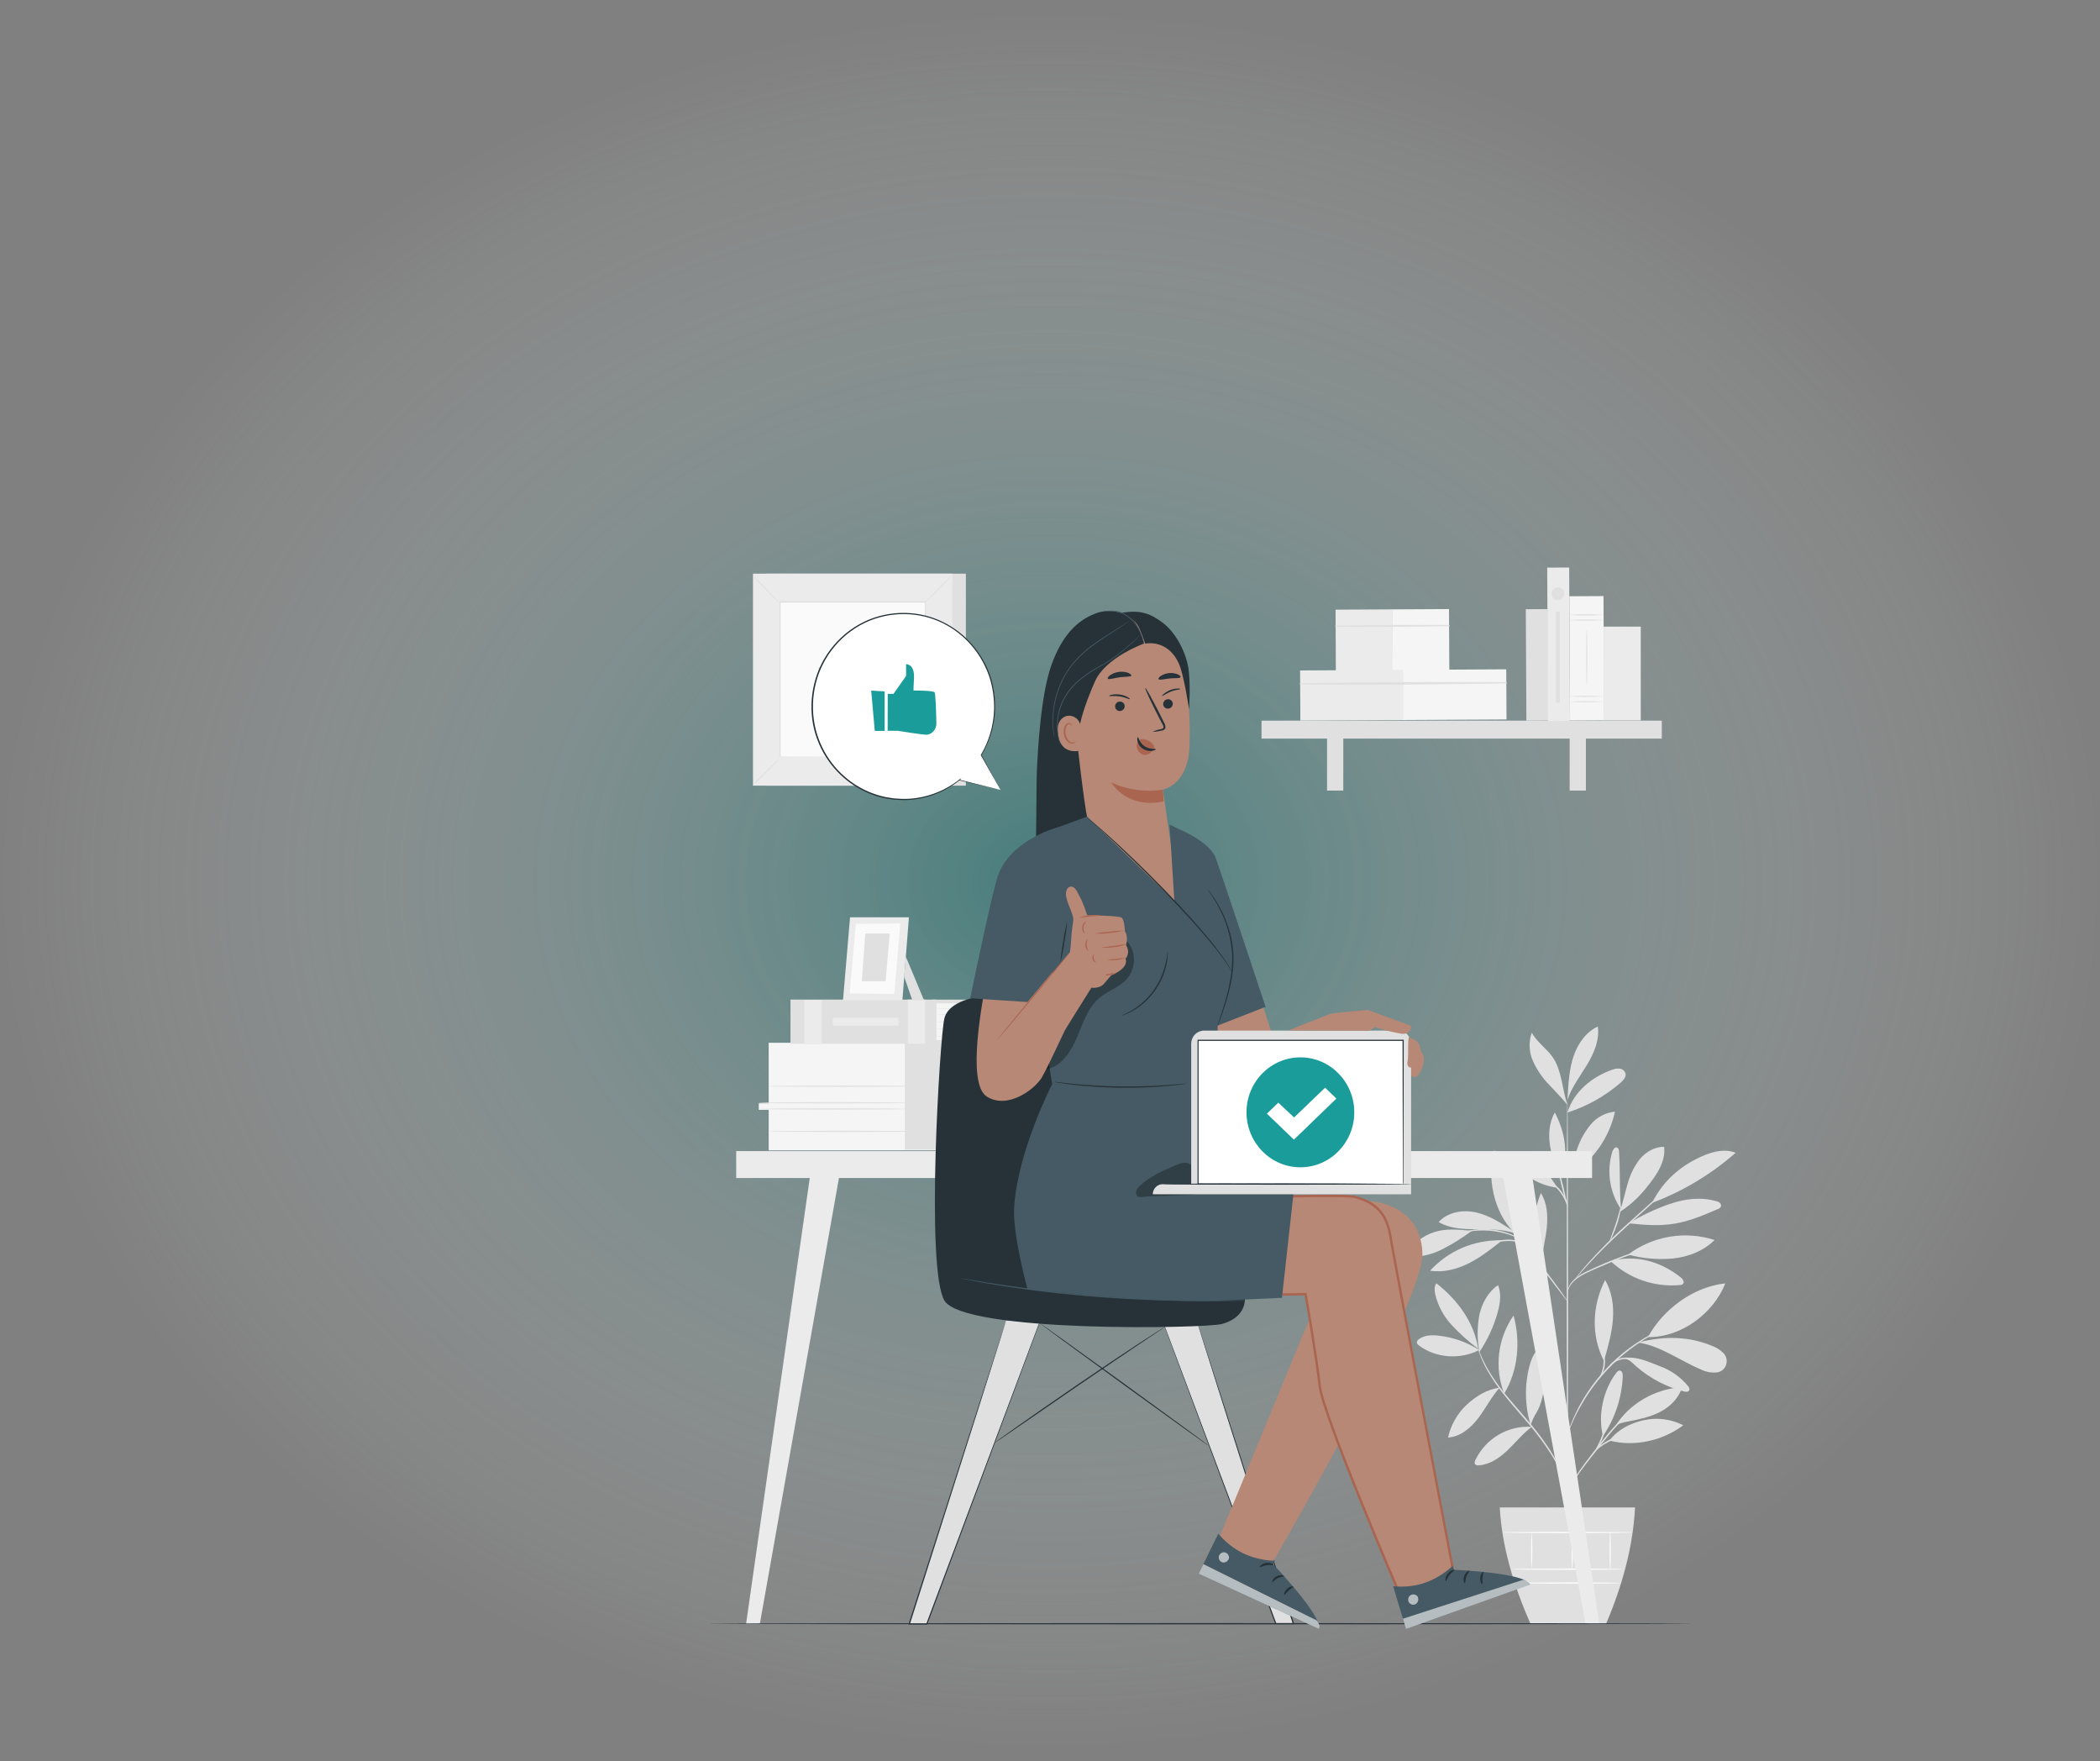 <svg width="359" height="301" viewBox="0 0 359 301" fill="none" xmlns="http://www.w3.org/2000/svg">
<rect x="0" y="0" width="359" height="301" fill="#808080" stroke="none"/>
<ellipse cx="179.5" cy="150.5" rx="179.5" ry="150.5" fill="url(#paint0_radial_175_1145)"/>
<path d="M165.118 98.049H131.031V134.283H165.118V98.049Z" fill="#E0E0E0"/>
<path d="M162.811 98.049H128.725V134.283H162.811V98.049Z" fill="#EBEBEB"/>
<path d="M158.23 102.921H133.309V129.413H158.23V102.921Z" fill="#FAFAFA"/>
<path d="M133.308 129.587C133.125 129.854 132.916 130.103 132.686 130.328C132.284 130.738 131.722 131.331 131.08 131.966C130.438 132.6 129.876 133.161 129.474 133.558C129.257 133.788 129.019 133.997 128.764 134.181C128.94 133.913 129.143 133.665 129.37 133.44C129.771 133.03 130.333 132.433 130.976 131.802C131.618 131.172 132.18 130.607 132.601 130.206C132.814 129.974 133.051 129.766 133.308 129.587Z" fill="#E0E0E0"/>
<path d="M158.23 129.51C158.485 129.698 158.722 129.911 158.937 130.145C159.338 130.554 159.921 131.127 160.543 131.782C161.165 132.437 161.711 133.01 162.104 133.42C162.331 133.64 162.535 133.883 162.715 134.144C162.458 133.96 162.221 133.749 162.008 133.514C161.607 133.104 161.025 132.531 160.402 131.876C159.78 131.221 159.234 130.648 158.841 130.239C158.613 130.018 158.408 129.774 158.23 129.51Z" fill="#E0E0E0"/>
<path d="M158.16 102.99C158.343 102.729 158.552 102.488 158.782 102.27C159.184 101.86 159.742 101.267 160.368 100.632C160.994 99.998 161.572 99.437 161.994 99.04C162.212 98.809 162.451 98.601 162.708 98.418C162.525 98.677 162.316 98.917 162.086 99.134C161.685 99.543 161.127 100.141 160.48 100.771C159.834 101.402 159.276 101.967 158.851 102.368C158.642 102.599 158.41 102.807 158.16 102.99Z" fill="#E0E0E0"/>
<path d="M133.24 103.056C132.985 102.868 132.749 102.655 132.533 102.421C132.132 102.012 131.546 101.439 130.928 100.784C130.309 100.129 129.755 99.556 129.362 99.146C129.136 98.927 128.933 98.684 128.756 98.422C129.01 98.608 129.245 98.819 129.458 99.052C129.86 99.462 130.446 100.035 131.064 100.69C131.682 101.345 132.236 101.918 132.63 102.327C132.858 102.547 133.062 102.792 133.24 103.056Z" fill="#E0E0E0"/>
<path d="M158.162 129.412C158.162 129.412 158.162 129.367 158.162 129.285C158.162 129.203 158.162 129.072 158.162 128.916C158.162 128.585 158.162 128.098 158.162 127.488C158.162 126.235 158.162 124.409 158.162 122.088C158.162 117.449 158.137 110.838 158.117 102.92L158.202 103.002H133.348L133.441 102.908C133.441 112.631 133.441 121.74 133.441 129.399L133.36 129.318L151.361 129.358L156.411 129.383H157.748H156.431H151.393L133.328 129.424H133.248V129.342C133.248 121.67 133.248 112.557 133.248 102.851V102.752H133.344H158.198H158.278V102.838C158.278 110.776 158.246 117.408 158.238 122.08C158.238 124.393 158.238 126.21 158.214 127.459C158.214 128.073 158.214 128.548 158.214 128.871C158.214 129.027 158.214 129.146 158.214 129.232C158.214 129.318 158.162 129.412 158.162 129.412Z" fill="#E0E0E0"/>
<path d="M139.884 113.986C139.884 113.986 139.351 120.537 146.308 120.537C146.316 117.044 143.485 114.281 139.884 113.986Z" fill="#EBEBEB"/>
<path d="M152.63 113.99C152.63 113.99 146.207 113.446 146.207 120.541C149.631 120.553 152.341 117.663 152.63 113.99Z" fill="#EBEBEB"/>
<path d="M146.006 110.4C146.006 110.4 140.751 115.21 146.295 120.545C148.872 117.761 148.64 113.393 146.006 110.4Z" fill="#E0E0E0"/>
<path d="M252.877 230.736C250.756 229.384 248.36 228.544 245.872 228.28C244.728 228.161 243.463 228.194 242.556 228.902C242.451 228.965 242.364 229.056 242.304 229.164C242.244 229.273 242.213 229.396 242.215 229.52C242.272 229.692 242.387 229.837 242.54 229.93C245.39 232.144 249.702 232.427 252.877 230.728" fill="#E0E0E0"/>
<path d="M252.697 230.531C251.075 229.317 249.561 227.96 248.173 226.474C246.779 224.978 245.8 223.132 245.335 221.123C245.214 220.514 245.178 219.818 245.559 219.334C249.172 222.2 251.983 225.922 252.697 230.531Z" fill="#E0E0E0"/>
<path d="M252.842 230.707C252.507 228.7 252.534 226.646 252.922 224.649C253.376 222.671 254.432 220.78 256.089 219.65C256.712 221.136 256.443 222.847 256.005 224.399C255.325 226.804 254.265 229.08 252.866 231.137" fill="#E0E0E0"/>
<path d="M256.375 237.178C254.231 237.445 252.36 238.599 250.755 240.077C249.146 241.574 248.025 243.536 247.543 245.702C249.651 245.571 251.437 244.064 252.73 242.361C254.022 240.658 254.925 238.8 256.343 237.211" fill="#E0E0E0"/>
<path d="M257.144 238.199C256.299 236.011 256.004 233.644 256.284 231.31C256.565 228.977 257.412 226.752 258.749 224.837C259.974 229.27 259.524 234.281 257.144 238.199Z" fill="#E0E0E0"/>
<path d="M261.815 243.872C259.853 243.747 257.898 244.214 256.195 245.214C254.492 246.215 253.115 247.704 252.236 249.497C252.116 249.738 252.011 250.045 252.172 250.262C252.255 250.344 252.356 250.404 252.466 250.437C252.577 250.47 252.693 250.474 252.806 250.451C254.693 250.328 256.367 249.169 257.748 247.851C259.129 246.533 260.333 245.006 261.859 243.868" fill="#E0E0E0"/>
<path d="M261.665 243.566C260.66 240.263 260.599 236.737 261.488 233.4C261.838 232.09 262.428 230.715 263.616 230.101C263.663 230.068 263.716 230.046 263.773 230.036C263.829 230.027 263.886 230.029 263.941 230.043C264.037 230.095 264.11 230.181 264.146 230.285C264.544 231.2 264.716 232.201 264.648 233.2C264.576 234.195 264.426 235.182 264.198 236.152C263.825 237.957 263.628 239.897 262.657 241.453C262.426 241.827 262.22 242.215 262.038 242.616C261.854 243.025 261.854 243.152 261.685 243.467" fill="#E0E0E0"/>
<path d="M274.031 245.445C273.115 241.887 274.087 237.58 276.283 234.665C276.447 234.453 276.66 234.223 276.925 234.256C277.326 234.293 277.435 234.846 277.415 235.259C277.25 238.914 276.077 242.448 274.031 245.453" fill="#E0E0E0"/>
<path d="M275.145 246.218C279.38 247.344 284.237 246.251 287.758 243.602C285.648 242.523 283.236 242.222 280.933 242.75C278.653 243.282 276.57 244.322 275.149 246.218" fill="#E0E0E0"/>
<path d="M276.086 243.852C278.458 239.91 283.003 237.339 287.535 237.105C287.013 238.985 285.496 240.442 283.79 241.326C282.083 242.211 280.177 242.591 278.294 242.964C277.563 243.107 276.56 243.267 276.086 243.852Z" fill="#E0E0E0"/>
<path d="M274.266 232.373C274.908 230.129 275.554 227.869 275.731 225.536C275.908 223.202 275.578 220.775 274.394 218.773C272.178 223.145 271.957 228.25 274.197 232.606" fill="#E0E0E0"/>
<path d="M281.725 228.529C284.314 223.727 289.597 219.895 294.944 219.354C292.881 224.594 287.256 228.639 281.725 228.529Z" fill="#E0E0E0"/>
<path d="M280.096 229.47C283.958 230.067 287.249 232.585 290.858 234.108C291.614 234.482 292.453 234.646 293.291 234.583C293.682 234.581 294.062 234.456 294.381 234.226C294.7 233.996 294.942 233.671 295.073 233.296C295.205 232.921 295.22 232.513 295.116 232.129C295.013 231.745 294.796 231.402 294.495 231.148C293.984 230.667 293.383 230.296 292.729 230.055C288.795 228.385 284.58 228.344 280.437 229.355" fill="#E0E0E0"/>
<path d="M277.859 232.234C278.735 232.488 279.032 232.95 279.726 233.552C282.087 235.599 284.88 237.062 287.887 237.826C288.2 237.904 288.606 237.937 288.763 237.65C288.919 237.364 288.726 237.093 288.55 236.872C287.239 235.303 285.537 234.124 283.624 233.458C281.737 232.746 280.107 231.882 277.859 232.066" fill="#E0E0E0"/>
<path d="M275.334 215.543C276.919 217.03 278.792 218.163 280.833 218.868C282.873 219.573 285.035 219.835 287.181 219.637C287.377 219.641 287.569 219.571 287.718 219.44C288.016 219.109 287.658 218.597 287.317 218.323C283.833 215.555 279.617 214.405 275.338 215.527" fill="#E0E0E0"/>
<path d="M278.324 214.43C280.421 212.855 282.853 211.809 285.422 211.377C287.991 210.944 290.624 211.137 293.105 211.94C291.243 213.811 288.661 214.806 286.06 215.093C283.463 215.335 280.845 215.111 278.324 214.43Z" fill="#E0E0E0"/>
<path d="M277.138 206.761C276.797 203.216 277.017 200.42 276.776 196.858C276.776 196.571 276.7 196.232 276.439 196.129C276.074 195.986 275.773 196.44 275.636 196.817C275.13 198.468 275 200.215 275.257 201.925C275.514 203.635 276.15 205.262 277.118 206.683" fill="#E0E0E0"/>
<path d="M276.887 207.151C279.243 205.665 281.01 203.729 282.643 201.448C283.779 199.86 284.739 197.96 284.482 196.012C282.876 195.979 281.367 196.875 280.327 198.116C279.336 199.4 278.616 200.879 278.211 202.459C277.75 204.019 277.429 205.62 276.887 207.151Z" fill="#E0E0E0"/>
<path d="M282.545 205.55C287.727 203.593 292.524 200.708 296.712 197.03C295.022 196.334 293.099 196.752 291.393 197.44C287.527 199.032 284.367 201.718 282.473 205.501" fill="#E0E0E0"/>
<path d="M278.479 209.091C281.096 209.382 283.753 209.574 286.347 209.132C288.94 208.69 291.309 207.666 293.689 206.643C293.901 206.576 294.081 206.43 294.191 206.233C294.228 206.121 294.23 205.999 294.198 205.885C294.166 205.771 294.1 205.67 294.01 205.595C293.828 205.446 293.613 205.344 293.384 205.296C290.795 204.555 287.997 204.886 285.448 205.779C283.019 206.619 280.683 207.717 278.479 209.054" fill="#E0E0E0"/>
<path d="M263.544 215.666C261.761 211.981 261.878 207.707 263.415 203.92C264.503 205.607 264.619 207.752 264.435 209.762C264.25 211.772 263.632 213.832 263.6 215.85" fill="#E0E0E0"/>
<path d="M256.413 211.998C254.18 211.968 251.964 212.414 249.909 213.307C247.854 214.2 246.005 215.521 244.479 217.185C246.703 217.541 248.991 216.955 251.014 215.956C253.037 214.958 254.836 213.537 256.634 212.133" fill="#E0E0E0"/>
<path d="M251.625 210.364C249.445 210.184 247.345 209.91 245.25 210.565C243.154 211.22 241.235 212.706 240.396 214.765C242.453 214.933 244.516 214.536 246.37 213.615C248.213 212.693 249.972 211.605 251.625 210.364Z" fill="#E0E0E0"/>
<path d="M258.719 210.438C256.76 209.128 254.745 207.797 252.465 207.253C250.185 206.708 247.535 207.109 245.941 208.866C247.792 209.971 250.032 210.094 252.176 210.094C254.319 210.094 256.945 210.065 258.964 210.794" fill="#E0E0E0"/>
<path d="M258.73 210.545C255.378 207.188 254.11 201.158 255.459 196.573C258.104 200.703 259.26 205.642 258.73 210.545Z" fill="#E0E0E0"/>
<path d="M267.947 201.035C268.582 199.536 269.023 197.964 269.593 196.437C270.109 194.889 270.903 193.453 271.934 192.2C272.983 190.942 274.475 190.154 276.088 190.006C275.572 192.318 274.589 194.495 273.202 196.398C271.814 198.301 270.054 199.889 268.032 201.059" fill="#E0E0E0"/>
<path d="M266.281 203.015C265.233 201.55 264.024 199.556 262.607 198.459C261.19 197.362 259.34 196.698 257.609 197.12C258.506 198.722 259.757 200.089 261.262 201.112C262.767 202.136 264.485 202.787 266.281 203.015Z" fill="#E0E0E0"/>
<path d="M266.614 201.154C265.928 199.377 265.237 197.58 264.96 195.692C264.683 193.805 264.852 191.787 265.799 190.141C267.638 193.686 268.232 197.51 266.707 201.195" fill="#E0E0E0"/>
<path d="M267.963 190.145C269.007 186.628 272.162 184.037 275.57 182.85C275.994 182.675 276.452 182.605 276.907 182.645C277.133 182.672 277.347 182.766 277.522 182.915C277.697 183.064 277.825 183.262 277.891 183.484C278.015 184.082 277.529 184.618 277.088 185.015C274.422 187.335 271.324 189.08 267.979 190.145" fill="#E0E0E0"/>
<path d="M268.003 187.267C268.136 185.003 268.272 182.702 268.995 180.553C269.718 178.404 271.115 176.39 273.142 175.452C273.487 177.741 272.496 180.017 271.299 182.002C270.103 183.988 268.666 185.83 267.947 188.029" fill="#E0E0E0"/>
<path d="M267.948 188.831C267.089 186.268 266.996 183.013 265.495 180.778C264.443 179.218 262.757 178.154 261.85 176.504C261.303 178.088 261.379 179.827 262.062 181.355C262.746 182.868 263.688 184.244 264.844 185.42C265.96 186.649 266.912 187.545 267.948 188.831Z" fill="#E0E0E0"/>
<path d="M267.963 264.292C267.898 264.292 267.838 247.196 267.834 226.117C267.83 205.038 267.878 187.933 267.947 187.933C268.015 187.933 268.071 205.025 268.075 226.117C268.079 247.208 268.031 264.292 267.963 264.292Z" fill="#E0E0E0"/>
<path d="M282.613 213.086C282.411 213.187 282.2 213.268 281.983 213.328L280.249 213.925C278.788 214.433 276.776 215.154 274.597 216.079C272.417 217.004 270.402 217.79 269.241 218.814C268.78 219.209 268.412 219.706 268.165 220.267C268.001 220.676 267.973 220.914 267.949 220.91C267.939 220.85 267.939 220.789 267.949 220.729C267.975 220.559 268.016 220.392 268.073 220.23C268.292 219.634 268.652 219.102 269.121 218.683C269.821 218.079 270.604 217.584 271.445 217.213C272.373 216.771 273.404 216.308 274.496 215.85C276.684 214.937 278.711 214.212 280.189 213.758C280.927 213.524 281.529 213.348 281.951 213.234C282.167 213.163 282.388 213.114 282.613 213.086Z" fill="#E0E0E0"/>
<path d="M287.413 201.06C287.413 201.06 287.361 201.133 287.237 201.252L286.699 201.768L284.692 203.626L278.008 209.698C275.398 212.064 273.146 214.328 271.585 216.031C270.802 216.882 270.184 217.587 269.762 218.078C269.569 218.307 269.409 218.487 269.276 218.643C269.144 218.798 269.104 218.839 269.096 218.831C269.137 218.754 269.186 218.682 269.24 218.614C269.341 218.475 269.489 218.27 269.69 218.016C270.091 217.505 270.689 216.788 271.456 215.912C273.473 213.665 275.607 211.529 277.847 209.513C280.465 207.147 282.849 205.01 284.579 203.495L286.639 201.694L287.205 201.215C287.268 201.155 287.338 201.103 287.413 201.06Z" fill="#E0E0E0"/>
<path d="M275.193 212.104C275.125 212.071 275.667 210.79 276.213 209.165C276.759 207.539 277.016 206.172 277.088 206.184C277.16 206.197 276.996 207.601 276.442 209.247C276.21 209.943 275.942 210.626 275.639 211.294C275.529 211.584 275.379 211.857 275.193 212.104Z" fill="#E0E0E0"/>
<path d="M267.98 222.442C267.83 222.298 267.696 222.139 267.579 221.967L266.547 220.62C265.684 219.478 264.488 217.906 263.147 216.182C261.806 214.459 260.574 212.907 259.682 211.797L258.635 210.475C258.497 210.319 258.376 210.149 258.273 209.968C258.432 210.101 258.578 210.25 258.707 210.414C258.976 210.709 259.357 211.147 259.819 211.691C260.746 212.784 262.003 214.311 263.344 216.039C264.684 217.766 265.865 219.355 266.696 220.522C267.097 221.107 267.438 221.582 267.663 221.918C267.784 222.083 267.89 222.258 267.98 222.442Z" fill="#E0E0E0"/>
<path d="M264.768 218.245C264.728 218.29 263.873 217.25 263.423 215.678C263.17 214.84 263.067 213.962 263.118 213.087H263.223C263.178 213.283 263.142 213.39 263.122 213.386C263.102 213.382 263.102 213.271 263.122 213.071H263.231C263.281 213.924 263.425 214.768 263.66 215.588C264.09 217.119 264.832 218.204 264.768 218.245Z" fill="#E0E0E0"/>
<path d="M260.643 212.927C260.354 212.702 260.038 212.515 259.703 212.37C258.858 212.113 257.969 212.04 257.094 212.158C256.208 212.227 255.33 212.372 254.469 212.592C254.116 212.707 253.755 212.794 253.389 212.854C253.711 212.659 254.06 212.514 254.424 212.424C255.287 212.15 256.177 211.979 257.078 211.912C257.985 211.789 258.907 211.89 259.768 212.207C260.133 212.334 260.443 212.589 260.643 212.927Z" fill="#E0E0E0"/>
<path d="M259.638 211.637C259.638 211.674 259.092 211.412 258.201 211.101C255.869 210.286 253.372 210.093 250.947 210.54C250.019 210.708 249.457 210.884 249.445 210.843C249.563 210.768 249.692 210.712 249.827 210.679C250.182 210.552 250.546 210.448 250.915 210.368C253.364 209.82 255.917 210.018 258.257 210.937C258.608 211.075 258.952 211.233 259.285 211.412C259.521 211.543 259.646 211.621 259.638 211.637Z" fill="#E0E0E0"/>
<path d="M267.948 206.185C267.883 206.185 267.414 204.547 266.9 202.467C266.386 200.388 266.017 198.705 266.097 198.689C266.177 198.672 266.631 200.326 267.145 202.406C267.659 204.486 268.012 206.168 267.948 206.185Z" fill="#E0E0E0"/>
<path d="M268.015 206.185C267.943 206.209 267.638 205.096 266.851 203.958C266.357 203.285 265.781 202.679 265.137 202.156C265.381 202.218 265.608 202.337 265.799 202.504C266.285 202.867 266.707 203.312 267.048 203.818C267.567 204.508 267.9 205.323 268.015 206.185Z" fill="#E0E0E0"/>
<path d="M267.962 255.192C267.938 255.192 267.886 254.782 267.697 254.054C267.421 253.032 267.046 252.04 266.577 251.094C265.421 248.683 263.314 245.62 260.636 242.558C259.307 241.011 258.023 239.553 256.931 238.157C255.95 236.928 255.063 235.623 254.277 234.256C253.752 233.333 253.305 232.366 252.941 231.366C252.816 231.005 252.728 230.731 252.676 230.547C252.641 230.441 252.619 230.331 252.611 230.219C252.635 230.219 252.756 230.629 253.033 231.308C253.429 232.289 253.896 233.239 254.43 234.149C255.23 235.495 256.125 236.78 257.107 237.993C258.203 239.373 259.492 240.826 260.821 242.374C263.506 245.448 265.61 248.543 266.738 251C267.196 251.962 267.55 252.972 267.794 254.013C267.861 254.295 267.91 254.58 267.942 254.868C267.961 254.975 267.968 255.084 267.962 255.192Z" fill="#E0E0E0"/>
<path d="M281.202 239.934C280.979 240.084 280.747 240.221 280.508 240.343C279.88 240.708 279.279 241.118 278.709 241.571C277.866 242.24 277.075 242.975 276.345 243.77C275.514 244.662 274.659 245.702 273.788 246.812C272.046 249.043 270.416 251.016 269.44 252.592C268.942 253.374 268.581 254.033 268.344 254.496C268.235 254.743 268.107 254.981 267.963 255.208C267.974 255.138 267.996 255.071 268.027 255.007C268.079 254.881 268.152 254.688 268.26 254.455C268.566 253.783 268.911 253.129 269.292 252.498C270.243 250.885 271.861 248.883 273.599 246.656C274.474 245.542 275.337 244.503 276.184 243.61C276.927 242.818 277.733 242.089 278.593 241.432C279.178 240.991 279.8 240.603 280.452 240.274C280.681 240.155 280.853 240.081 280.994 240.028C281.056 239.982 281.127 239.95 281.202 239.934Z" fill="#E0E0E0"/>
<path d="M281.459 244.88C280.977 244.99 280.487 245.063 279.994 245.097C278.817 245.221 277.653 245.454 276.518 245.793C275.395 246.166 274.342 246.73 273.402 247.459C272.684 248.028 272.347 248.495 272.314 248.466C272.365 248.338 272.438 248.222 272.531 248.122C272.759 247.825 273.014 247.551 273.294 247.303C274.222 246.515 275.291 245.916 276.441 245.539C277.593 245.191 278.779 244.977 279.978 244.9C280.47 244.847 280.966 244.84 281.459 244.88Z" fill="#E0E0E0"/>
<path d="M272.74 247.925C272.664 247.88 273.327 246.848 273.836 245.469C274.346 244.089 274.43 242.849 274.519 242.861C274.557 243.133 274.548 243.41 274.495 243.68C274.421 244.325 274.277 244.959 274.065 245.571C273.843 246.178 273.558 246.758 273.214 247.303C273.091 247.535 272.931 247.745 272.74 247.925Z" fill="#E0E0E0"/>
<path d="M285.49 226.654C285.415 226.704 285.335 226.746 285.253 226.781L284.562 227.101C284.261 227.232 283.896 227.399 283.483 227.62C283.069 227.842 282.587 228.063 282.081 228.374L281.279 228.836C281.002 229 280.725 229.192 280.436 229.377C279.845 229.745 279.255 230.195 278.625 230.65C275.925 232.706 273.569 235.195 271.648 238.019C271.222 238.678 270.801 239.296 270.464 239.91C270.291 240.213 270.11 240.5 269.962 240.786L269.532 241.605C269.247 242.129 269.047 242.629 268.846 243.058C268.645 243.488 268.489 243.877 268.372 244.18L268.083 244.892C268.054 244.979 268.015 245.061 267.967 245.138C267.979 245.048 268.002 244.96 268.035 244.876C268.103 244.684 268.184 244.442 268.284 244.143C268.411 243.757 268.557 243.377 268.722 243.005C268.91 242.567 269.103 242.06 269.38 241.527L269.781 240.684C269.926 240.393 270.102 240.103 270.275 239.792C270.604 239.169 271.022 238.563 271.447 237.88C273.36 235.02 275.735 232.513 278.473 230.466C279.115 230.007 279.713 229.561 280.311 229.201C280.608 229.016 280.885 228.828 281.166 228.668L281.969 228.214C282.479 227.915 282.973 227.698 283.394 227.494C283.752 227.312 284.119 227.149 284.494 227.006L285.205 226.732C285.296 226.692 285.392 226.666 285.49 226.654Z" fill="#E0E0E0"/>
<path d="M275.012 233.809C275.11 233.465 275.311 233.16 275.586 232.937C276.231 232.363 277.054 232.041 277.91 232.028C278.747 232.023 279.577 232.188 280.351 232.516C280.678 232.621 280.989 232.774 281.274 232.97C280.945 232.903 280.622 232.805 280.311 232.675C279.544 232.408 278.74 232.27 277.93 232.266C277.127 232.283 276.351 232.561 275.714 233.06C275.463 233.293 275.228 233.543 275.012 233.809Z" fill="#E0E0E0"/>
<path d="M273.447 235.459C273.379 235.423 273.969 234.538 274.105 233.273C274.242 232.008 273.884 231.009 273.957 230.989C274.029 230.969 274.117 231.21 274.23 231.628C274.516 232.728 274.382 233.898 273.856 234.903C273.652 235.279 273.487 235.476 273.447 235.459Z" fill="#E0E0E0"/>
<path d="M256.387 257.648C256.748 264.199 258.679 270.827 261.65 277.545H274.56C277.394 270.872 279.189 264.24 279.51 257.648H256.387Z" fill="#E0E0E0"/>
<path d="M277.418 268.198C277.418 268.268 273.167 268.325 267.92 268.325C262.673 268.325 258.426 268.268 258.426 268.198C258.426 268.129 262.677 268.075 267.92 268.075C273.163 268.075 277.418 268.133 277.418 268.198Z" fill="#FAFAFA"/>
<path d="M277.128 270.565C277.128 270.635 273.142 270.692 268.228 270.692C263.315 270.692 259.324 270.635 259.324 270.565C259.324 270.496 263.311 270.442 268.228 270.442C273.146 270.442 277.128 270.5 277.128 270.565Z" fill="#FAFAFA"/>
<path d="M261.847 261.919C262.008 263.938 262.008 265.967 261.847 267.986C261.779 267.986 261.727 266.627 261.727 264.952C261.727 263.278 261.791 261.919 261.847 261.919Z" fill="#FAFAFA"/>
<path d="M268.775 261.919C268.843 261.919 268.895 263.323 268.895 265.059C268.895 266.795 268.843 268.199 268.775 268.199C268.706 268.199 268.654 266.795 268.654 265.059C268.654 263.323 268.706 261.919 268.775 261.919Z" fill="#FAFAFA"/>
<path d="M275.269 261.865C275.337 261.865 275.389 263.298 275.389 265.067C275.389 266.835 275.337 268.272 275.269 268.272C275.201 268.272 275.148 266.839 275.148 265.067C275.148 263.294 275.201 261.865 275.269 261.865Z" fill="#FAFAFA"/>
<path d="M279.108 261.919C279.108 261.989 274.122 262.042 267.972 262.042C261.822 262.042 256.836 261.989 256.836 261.919C256.836 261.849 261.818 261.796 267.972 261.796C274.126 261.796 279.108 261.849 279.108 261.919Z" fill="#FAFAFA"/>
<path d="M272.171 196.744H125.854V201.342H272.171V196.744Z" fill="#EBEBEB"/>
<path d="M138.51 200.777L127.547 277.524H129.899L143.42 201.342L138.51 200.777Z" fill="#EBEBEB"/>
<path d="M261.837 200.29L273.403 277.524H271.055L256.924 200.994L261.837 200.29Z" fill="#EBEBEB"/>
<path d="M131.409 178.227V188.577H129.715V189.69H131.409V196.617H163.091V190.312H160.746V188.937H163.091V186.89H164.134V185.957H162.89V178.227H131.409Z" fill="#F5F5F5"/>
<path d="M154.674 178.243V196.498H163.084V190.197H160.74V188.941L163.084 188.981V186.922H164.148L164.128 185.858L162.891 185.829V178.215L154.674 178.243Z" fill="#E0E0E0"/>
<path d="M155.27 189.539C155.27 189.605 149.541 189.654 142.472 189.654C135.403 189.654 129.67 189.605 129.67 189.539C129.67 189.474 135.403 189.425 142.472 189.425C149.541 189.425 155.27 189.478 155.27 189.539Z" fill="#E0E0E0"/>
<path d="M155.27 188.486C155.27 188.551 149.541 188.601 142.472 188.601C135.403 188.601 129.67 188.551 129.67 188.486C129.67 188.42 135.403 188.371 142.472 188.371C149.541 188.371 155.27 188.425 155.27 188.486Z" fill="#E0E0E0"/>
<path d="M156.916 185.657C156.916 185.723 151.184 185.772 144.118 185.772C137.053 185.772 131.316 185.723 131.316 185.657C131.316 185.592 137.045 185.543 144.118 185.543C151.192 185.543 156.916 185.596 156.916 185.657Z" fill="#E0E0E0"/>
<path d="M157.071 193.374C157.071 193.44 151.342 193.493 144.273 193.493C137.203 193.493 131.471 193.44 131.471 193.374C131.471 193.309 137.199 193.26 144.273 193.26C151.346 193.26 157.071 193.305 157.071 193.374Z" fill="#E0E0E0"/>
<path d="M165.432 171.285H159.908V177.982H165.432V171.285Z" fill="#F5F5F5"/>
<path d="M160.096 170.847H135.135V178.4H160.096V170.847Z" fill="#E0E0E0"/>
<path d="M165.596 171.485H159.426V170.858H165.596C165.679 170.858 165.759 170.892 165.817 170.952C165.876 171.012 165.909 171.093 165.909 171.177C165.906 171.26 165.872 171.338 165.813 171.395C165.755 171.453 165.677 171.485 165.596 171.485Z" fill="#E0E0E0"/>
<path d="M165.596 178.404H159.426V177.765H165.596C165.679 177.765 165.759 177.799 165.817 177.859C165.876 177.919 165.909 178 165.909 178.085C165.909 178.169 165.876 178.251 165.817 178.31C165.759 178.37 165.679 178.404 165.596 178.404Z" fill="#E0E0E0"/>
<path d="M158.138 170.847H155.188V178.4H158.138V170.847Z" fill="#EBEBEB"/>
<path d="M140.462 170.933H137.512V178.486H140.462V170.933Z" fill="#EBEBEB"/>
<path d="M165.431 172.393C165.431 172.393 164.227 172.426 162.761 172.426C161.296 172.426 160.088 172.426 160.088 172.393C160.088 172.36 161.292 172.356 162.761 172.356C164.231 172.356 165.431 172.373 165.431 172.393Z" fill="#E0E0E0"/>
<path d="M165.431 173.397C165.431 173.397 164.227 173.43 162.761 173.43C161.296 173.43 160.088 173.43 160.088 173.397C160.088 173.364 161.292 173.364 162.761 173.364C164.231 173.364 165.431 173.377 165.431 173.397Z" fill="#E0E0E0"/>
<path d="M165.431 174.633C165.431 174.633 164.227 174.666 162.761 174.666C161.296 174.666 160.088 174.666 160.088 174.633C160.088 174.6 161.292 174.6 162.761 174.6C164.231 174.6 165.431 174.613 165.431 174.633Z" fill="#E0E0E0"/>
<path d="M165.431 175.869C165.431 175.869 164.227 175.902 162.761 175.902C161.296 175.902 160.088 175.902 160.088 175.869C160.088 175.836 161.292 175.836 162.761 175.836C164.231 175.836 165.431 175.849 165.431 175.869Z" fill="#E0E0E0"/>
<path d="M165.431 177.106C165.431 177.106 164.227 177.138 162.761 177.138C161.296 177.138 160.088 177.138 160.088 177.106C160.088 177.073 161.292 177.073 162.761 177.073C164.231 177.073 165.431 177.085 165.431 177.106Z" fill="#E0E0E0"/>
<path d="M153.597 173.953H142.369V175.312H153.597V173.953Z" fill="#EBEBEB"/>
<path d="M154.855 163.514L157.962 170.957H155.963L154.582 166.982L154.855 163.514Z" fill="#E0E0E0"/>
<path d="M145.316 156.783L144.115 170.956H154.268L155.384 156.783H145.316Z" fill="#EBEBEB"/>
<path d="M146.308 157.906L145.256 169.778L152.879 169.88L153.907 157.836L146.308 157.906Z" fill="#FAFAFA"/>
<path d="M147.924 159.551L147.326 167.718H151.393L152.107 159.551H147.924Z" fill="#E0E0E0"/>
<path d="M264.593 104.102L260.84 104.122L260.941 123.171L264.694 123.15L264.593 104.102Z" fill="#E0E0E0"/>
<path d="M238.037 104.15L228.314 104.204L228.37 114.721L238.093 114.667L238.037 104.15Z" fill="#EBEBEB"/>
<path d="M247.711 104.101L237.988 104.155L238.044 114.672L247.767 114.618L247.711 104.101Z" fill="#F5F5F5"/>
<path d="M228.328 107.117C234.788 107.175 241.267 107.117 247.726 107.027C247.75 107.023 247.771 107.009 247.786 106.99C247.802 106.971 247.81 106.948 247.81 106.923C247.81 106.898 247.802 106.874 247.786 106.855C247.771 106.836 247.75 106.823 247.726 106.819C241.268 106.78 234.804 106.82 228.332 106.937C228.309 106.937 228.287 106.947 228.27 106.964C228.253 106.981 228.244 107.003 228.244 107.027C228.244 107.051 228.253 107.074 228.27 107.091C228.287 107.108 228.309 107.117 228.332 107.117H228.328Z" fill="#E0E0E0"/>
<path d="M239.919 114.497L222.256 114.594L222.301 123.163L239.964 123.065L239.919 114.497Z" fill="#EBEBEB"/>
<path d="M257.497 114.397L239.834 114.495L239.879 123.063L257.543 122.966L257.497 114.397Z" fill="#F5F5F5"/>
<path d="M222.264 116.983C233.998 117.118 245.773 116.983 257.507 116.807C257.534 116.807 257.561 116.795 257.58 116.775C257.6 116.755 257.611 116.728 257.611 116.7C257.611 116.672 257.6 116.645 257.58 116.625C257.561 116.605 257.534 116.594 257.507 116.594C245.773 116.532 233.994 116.536 222.264 116.802C222.241 116.802 222.218 116.812 222.202 116.829C222.185 116.846 222.176 116.869 222.176 116.893C222.176 116.916 222.185 116.939 222.202 116.956C222.218 116.973 222.241 116.983 222.264 116.983Z" fill="#E0E0E0"/>
<path d="M284.09 123.169H215.66V126.239H284.09V123.169Z" fill="#E0E0E0"/>
<path d="M229.641 124.647H226.863V135.123H229.641V124.647Z" fill="#E0E0E0"/>
<path d="M271.112 124.647H268.334V135.123H271.112V124.647Z" fill="#E0E0E0"/>
<path d="M268.251 97L264.498 97.021L264.637 123.221L268.39 123.2L268.251 97Z" fill="#EBEBEB"/>
<path d="M274.12 101.88L268.287 101.912L268.4 123.142L274.233 123.11L274.12 101.88Z" fill="#F5F5F5"/>
<path d="M274.081 105.975C273.112 106.077 272.136 106.111 271.163 106.077C270.19 106.111 269.216 106.077 268.248 105.975C270.19 105.838 272.139 105.838 274.081 105.975Z" fill="#E0E0E0"/>
<path d="M274.081 105.082C273.112 105.185 272.136 105.219 271.163 105.184C270.19 105.219 269.216 105.185 268.248 105.082C270.19 104.946 272.139 104.946 274.081 105.082Z" fill="#E0E0E0"/>
<path d="M274.081 119.923C272.139 120.06 270.19 120.06 268.248 119.923C270.19 119.787 272.139 119.787 274.081 119.923Z" fill="#E0E0E0"/>
<path d="M274.081 119.03C272.139 119.167 270.19 119.167 268.248 119.03C270.19 118.894 272.139 118.894 274.081 119.03Z" fill="#E0E0E0"/>
<path d="M271.259 117.086C271.202 117.086 271.154 114.945 271.154 112.3C271.154 109.655 271.202 107.518 271.259 107.518C271.315 107.518 271.359 109.659 271.359 112.3C271.359 114.94 271.311 117.086 271.259 117.086Z" fill="#E0E0E0"/>
<path d="M280.491 107.1H274.141V123.128H280.491V107.1Z" fill="#EBEBEB"/>
<path d="M267.402 101.48C267.403 101.698 267.34 101.911 267.222 102.093C267.104 102.275 266.935 102.416 266.738 102.5C266.541 102.584 266.324 102.607 266.114 102.565C265.904 102.523 265.711 102.418 265.56 102.264C265.408 102.11 265.305 101.914 265.263 101.7C265.221 101.487 265.242 101.265 265.324 101.064C265.406 100.862 265.544 100.69 265.722 100.569C265.899 100.448 266.108 100.383 266.322 100.383C266.608 100.383 266.882 100.498 267.084 100.704C267.287 100.91 267.401 101.189 267.402 101.48Z" fill="#E0E0E0"/>
<path d="M266.655 104.51H265.988V120.095H266.655V104.51Z" fill="#E0E0E0"/>
<path d="M289.485 277.523C289.485 277.58 251.749 277.63 205.246 277.63C158.744 277.63 121 277.58 121 277.523C121 277.466 158.711 277.417 205.246 277.417C251.782 277.417 289.485 277.462 289.485 277.523Z" fill="#263238"/>
<path d="M204.554 225.663L221.106 277.524H218.091L198.701 225.663H204.554Z" fill="#E0E0E0"/>
<path d="M204.555 225.664H204.154H203.03L198.686 225.688L198.726 225.627C202.05 234.457 209.216 253.555 217.518 275.662C217.742 276.268 217.967 276.89 218.192 277.467L218.096 277.402H221.106L221.006 277.541C216.386 263.004 212.263 250.047 209.296 240.721C207.819 236.05 206.631 232.292 205.812 229.692C205.41 228.394 205.089 227.387 204.872 226.699L204.631 225.917C204.579 225.741 204.555 225.647 204.555 225.647C204.555 225.647 204.587 225.729 204.643 225.901L204.896 226.667C205.117 227.35 205.442 228.345 205.86 229.63C206.695 232.222 207.899 235.968 209.4 240.618C212.391 249.957 216.546 262.926 221.203 277.463L221.247 277.602H218.035L218.007 277.533C217.787 276.935 217.558 276.333 217.333 275.727C209.083 253.588 201.958 234.469 198.67 225.651V225.59H198.734L203.102 225.614H204.214C204.439 225.655 204.555 225.664 204.555 225.664Z" fill="#263238"/>
<path d="M171.983 225.663L155.432 277.524H158.442L177.836 225.663H171.983Z" fill="#E0E0E0"/>
<path d="M171.983 225.664C171.983 225.664 172.107 225.664 172.356 225.664H173.468L177.836 225.639H177.9L177.876 225.701C174.592 234.519 167.466 253.637 159.217 275.777L158.538 277.582L158.514 277.652H155.303L155.347 277.513L167.153 240.668L170.694 229.68C171.095 228.394 171.437 227.4 171.657 226.716L171.91 225.95C171.967 225.778 171.999 225.696 171.999 225.696C171.999 225.696 171.975 225.791 171.922 225.967L171.682 226.749C171.465 227.436 171.148 228.443 170.742 229.741C169.919 232.341 168.735 236.099 167.258 240.77C164.287 250.096 160.168 263.053 155.548 277.59L155.447 277.451H158.458L158.362 277.517L159.036 275.711C167.338 253.604 174.504 234.49 177.808 225.68L177.852 225.742L173.504 225.717H172.384L171.983 225.664Z" fill="#263238"/>
<path d="M199.128 226.802C199.038 226.881 198.941 226.952 198.839 227.015L197.988 227.588L194.853 229.684C192.207 231.461 188.558 233.926 184.548 236.668L174.279 243.73L171.164 245.863L170.317 246.412C170.221 246.484 170.119 246.547 170.012 246.6C170.1 246.52 170.194 246.446 170.293 246.379L171.12 245.777L174.199 243.591C176.804 241.757 180.421 239.239 184.436 236.497C188.45 233.754 192.107 231.306 194.777 229.562C196.109 228.694 197.185 227.994 197.948 227.515L198.819 226.974C198.918 226.909 199.021 226.851 199.128 226.802Z" fill="#263238"/>
<path d="M167.374 170.376C167.374 170.376 162.187 170.92 161.433 174.105C160.678 177.29 158.221 216.681 161.433 222.261C164.644 227.841 205.993 227.063 208.863 226.298C211.733 225.532 213.086 223.633 212.793 221.312C212.5 218.99 184.343 216.112 184.343 216.112L186.061 175.002C186.061 175.002 175.937 169.803 167.374 170.376Z" fill="#263238"/>
<path d="M212.818 222.306H212.693H212.324L210.907 222.343C209.674 222.375 207.892 222.392 205.688 222.388C201.272 222.388 195.19 222.232 188.482 221.741C185.13 221.491 181.939 221.176 179.044 220.84C176.15 220.504 173.549 220.136 171.373 219.788C170.281 219.624 169.301 219.448 168.438 219.301C167.575 219.153 166.832 219.018 166.226 218.891L164.833 218.617L164.472 218.543L164.352 218.511C164.393 218.505 164.435 218.505 164.476 218.511L164.841 218.564L166.242 218.797C166.849 218.904 167.591 219.031 168.458 219.162C169.325 219.293 170.305 219.465 171.393 219.616C173.573 219.948 176.174 220.287 179.064 220.623C181.955 220.959 185.146 221.258 188.498 221.507C195.202 221.999 201.284 222.167 205.688 222.216C207.888 222.24 209.67 222.244 210.907 222.24H212.697L212.818 222.306Z" fill="#455A64"/>
<path d="M206.746 247.18C206.714 247.23 200.163 242.534 192.118 236.7C184.073 230.866 177.573 226.089 177.606 226.056C177.638 226.023 184.189 230.703 192.238 236.54C200.287 242.378 206.778 247.131 206.746 247.18Z" fill="#263238"/>
<path d="M171.04 135.01L167.728 129.061C169.774 125.674 170.503 121.63 169.773 117.722C169.042 113.815 166.905 110.327 163.782 107.945C160.658 105.563 156.773 104.459 152.892 104.849C149.01 105.24 145.412 107.096 142.804 110.055C140.197 113.013 138.769 116.859 138.801 120.837C138.834 124.815 140.323 128.636 142.978 131.55C145.633 134.465 149.261 136.261 153.148 136.586C157.036 136.911 160.902 135.741 163.987 133.307L171.04 135.01Z" fill="white"/>
<path d="M171.04 135.01L163.966 133.372H163.87L163.93 133.29L164.019 133.38C161.844 135.113 159.258 136.226 156.524 136.606C155.705 136.725 154.877 136.769 154.051 136.737C153.625 136.713 153.192 136.7 152.754 136.664L151.433 136.463C147.498 135.676 144.004 133.389 141.662 130.068C140.362 128.237 139.46 126.143 139.017 123.928C138.567 121.578 138.63 119.155 139.202 116.833C139.793 114.409 140.942 112.164 142.554 110.283C144.19 108.352 146.254 106.848 148.575 105.894C150.802 104.998 153.197 104.623 155.584 104.797C157.839 104.956 160.032 105.618 162.007 106.737C165.558 108.74 168.219 112.057 169.442 116.002C169.924 117.686 170.153 119.435 170.121 121.189C170.035 123.987 169.228 126.712 167.78 129.09V129.024L171.04 135.006C170.823 134.629 169.803 132.832 167.676 129.086V129.057V129.024C169.093 126.658 169.875 123.953 169.944 121.181C169.97 119.449 169.737 117.723 169.253 116.063C168.045 112.163 165.418 108.883 161.911 106.897C159.962 105.797 157.799 105.149 155.576 104.998C153.225 104.827 150.867 105.198 148.676 106.082C146.391 107.022 144.36 108.505 142.75 110.406C141.163 112.258 140.031 114.47 139.45 116.858C138.884 119.143 138.819 121.528 139.262 123.842C139.691 126.034 140.575 128.106 141.855 129.921C144.16 133.205 147.605 135.47 151.49 136.254L152.794 136.459C153.228 136.496 153.653 136.508 154.075 136.537C154.892 136.57 155.71 136.53 156.52 136.418C159.229 136.053 161.796 134.968 163.962 133.27L164.364 132.963L164.063 133.372L164.027 133.274L171.04 135.01Z" fill="#263238"/>
<path d="M151.758 118.594H152.746L154.897 115.532V113.522C154.897 113.522 156.423 113.427 156.246 116.056C156.07 118.684 156.246 118.017 156.246 118.017C156.246 118.017 159.486 118.017 159.755 118.32C159.952 118.524 160.04 121.808 160.072 123.584C160.094 124.014 159.975 124.438 159.732 124.79C159.49 125.142 159.139 125.401 158.735 125.525C158.621 125.557 158.504 125.574 158.386 125.574C157.583 125.574 153.452 124.903 153.452 124.903H151.746L151.758 118.594Z" fill="#1A9C9A"/>
<path d="M148.934 118.041L149.544 124.922H151.234V118.18L148.934 118.041Z" fill="#1A9C9A"/>
<path d="M233.494 205.248C233.494 205.248 242.783 205.248 243.165 214.074C243.546 222.901 216.124 269.464 216.124 269.464L207.44 265.26L226.059 220.076L185.658 216.023L186.802 205.657L233.494 205.248Z" fill="#B78876"/>
<path d="M217.959 266.777L217.69 267.404C217.69 267.404 226.2 276.328 225.438 278.384L204.92 268.968L208.272 262.131C210.685 264.976 213.808 266.605 217.959 266.777Z" fill="#455A64"/>
<g opacity="0.6">
<path d="M209.367 265.318C209.143 265.289 208.916 265.345 208.729 265.476C208.543 265.606 208.41 265.802 208.356 266.026C208.319 266.254 208.369 266.488 208.496 266.679C208.623 266.87 208.817 267.004 209.038 267.054C209.276 267.083 209.516 267.022 209.712 266.883C209.909 266.743 210.047 266.534 210.102 266.296C210.118 266.055 210.04 265.817 209.887 265.633C209.733 265.448 209.515 265.332 209.279 265.31" fill="white"/>
</g>
<g opacity="0.6">
<path d="M204.918 268.972L205.721 267.334L225.09 276.959C225.09 276.959 225.825 277.777 225.432 278.392L204.918 268.972Z" fill="white"/>
</g>
<path d="M217.735 267.495C217.687 267.593 217.165 267.413 216.531 267.515C215.896 267.617 215.439 267.924 215.362 267.843C215.286 267.761 215.7 267.237 216.474 267.126C217.249 267.016 217.799 267.409 217.735 267.495Z" fill="#263238"/>
<path d="M219.487 269.39C219.467 269.497 218.953 269.472 218.424 269.751C217.894 270.029 217.593 270.438 217.496 270.389C217.4 270.34 217.589 269.73 218.255 269.399C218.921 269.067 219.528 269.292 219.487 269.39Z" fill="#263238"/>
<path d="M219.551 272.575C219.45 272.575 219.551 271.981 220.037 271.539C220.522 271.097 221.108 271.093 221.112 271.195C221.116 271.297 220.711 271.465 220.31 271.834C219.908 272.202 219.655 272.612 219.551 272.575Z" fill="#263238"/>
<path d="M215.92 171.969L217.569 177.115L208.573 177.831L207.525 175.076L215.92 171.969Z" fill="#B78876"/>
<path d="M241.463 178.72C241.636 179.072 242.085 179.129 242.431 179.313C242.752 179.501 243.016 179.777 243.191 180.11C243.366 180.443 243.446 180.819 243.422 181.197C243.364 181.951 243.12 182.677 242.712 183.309C242.586 183.566 242.403 183.789 242.178 183.96C242.063 184.041 241.928 184.084 241.788 184.084C241.649 184.084 241.513 184.041 241.399 183.96C241.134 183.735 241.166 183.317 241.222 182.969C241.435 181.663 241.158 180.013 241.459 178.724" fill="#B78876"/>
<path d="M181.632 114.196C181.556 113.622 181.693 113.039 182.017 112.564C182.341 112.088 182.828 111.753 183.382 111.625L193.314 105.181C197.099 104.313 201.869 110.761 202.547 114.65C203.233 118.925 203.501 123.258 203.35 127.587C203.077 134.244 198.798 134.956 198.798 134.956L202.009 157.091L186.533 147.36L181.632 114.196Z" fill="#B78876"/>
<path d="M200.484 120.172C200.51 120.39 200.453 120.61 200.323 120.785C200.193 120.96 200.002 121.076 199.789 121.11C199.58 121.149 199.364 121.103 199.189 120.98C199.013 120.857 198.893 120.668 198.854 120.455C198.827 120.237 198.885 120.017 199.015 119.842C199.144 119.667 199.336 119.551 199.548 119.517C199.758 119.478 199.974 119.525 200.149 119.647C200.324 119.77 200.445 119.959 200.484 120.172Z" fill="#263238"/>
<path d="M201.761 117.782C201.681 117.872 201.022 117.86 200.191 118.191C199.361 118.523 198.811 118.965 198.706 118.941C198.602 118.916 198.706 118.797 198.959 118.593C199.308 118.302 199.703 118.075 200.127 117.921C200.532 117.762 200.962 117.68 201.396 117.68C201.685 117.671 201.801 117.741 201.761 117.782Z" fill="#263238"/>
<path d="M192.264 120.578C192.289 120.796 192.23 121.016 192.1 121.191C191.97 121.365 191.778 121.482 191.565 121.515C191.356 121.554 191.142 121.506 190.967 121.384C190.793 121.261 190.673 121.073 190.634 120.86C190.606 120.642 190.663 120.422 190.793 120.247C190.923 120.072 191.115 119.955 191.328 119.923C191.537 119.883 191.753 119.93 191.929 120.053C192.104 120.176 192.225 120.365 192.264 120.578Z" fill="#263238"/>
<path d="M193.124 119.498C193.004 119.547 192.385 119.17 191.426 119.027C190.466 118.883 189.716 119.027 189.623 118.961C189.531 118.896 189.716 118.826 190.025 118.748C190.506 118.651 191.001 118.641 191.486 118.72C191.956 118.785 192.41 118.941 192.823 119.178C193.108 119.346 193.2 119.477 193.124 119.498Z" fill="#263238"/>
<path d="M197.043 125.064C197.491 124.857 197.963 124.71 198.448 124.626C198.669 124.577 198.878 124.507 198.898 124.344C198.891 124.104 198.811 123.872 198.669 123.68C198.401 123.135 198.112 122.576 197.802 122.006C196.597 119.619 195.682 117.646 195.795 117.597C195.907 117.548 196.951 119.443 198.163 121.83L199.002 123.517C199.176 123.778 199.255 124.094 199.223 124.409C199.199 124.494 199.157 124.572 199.099 124.638C199.041 124.704 198.97 124.756 198.89 124.79C198.768 124.838 198.642 124.871 198.512 124.888C198.032 125.009 197.538 125.068 197.043 125.064Z" fill="#263238"/>
<path d="M198.795 134.972C195.796 135.424 192.733 134.998 189.963 133.743C189.963 133.743 192.6 138.345 198.943 136.969L198.795 134.972Z" fill="#AA6550"/>
<path d="M197.145 127.271C196.929 126.984 196.653 126.75 196.337 126.586C196.021 126.423 195.673 126.333 195.318 126.325C195.113 126.329 194.915 126.397 194.748 126.519C194.582 126.641 194.456 126.812 194.387 127.009C194.318 127.263 194.309 127.53 194.363 127.788C194.417 128.046 194.531 128.287 194.696 128.491C194.858 128.706 195.078 128.868 195.329 128.958C195.58 129.047 195.851 129.06 196.109 128.994C196.528 128.818 196.885 128.517 197.133 128.13C197.223 128.032 197.288 127.912 197.321 127.782C197.336 127.7 197.333 127.616 197.312 127.535C197.291 127.455 197.253 127.38 197.201 127.316" fill="#AA6550"/>
<path d="M194.511 125.998C194.655 125.969 194.768 126.947 195.667 127.545C196.566 128.143 197.578 127.914 197.602 128.049C197.602 128.11 197.397 128.266 196.963 128.331C196.403 128.406 195.834 128.277 195.358 127.967C194.9 127.667 194.575 127.197 194.45 126.657C194.366 126.235 194.446 125.998 194.511 125.998Z" fill="#263238"/>
<path d="M193.407 115.473C193.323 115.718 192.431 115.616 191.4 115.763C190.368 115.911 189.517 116.21 189.372 115.993C189.308 115.886 189.453 115.653 189.774 115.407C190.223 115.105 190.733 114.911 191.267 114.84C191.801 114.769 192.343 114.823 192.853 114.998C193.246 115.182 193.443 115.354 193.407 115.473Z" fill="#263238"/>
<path d="M201.808 115.763C201.636 115.989 200.857 115.866 199.946 115.96C199.034 116.054 198.28 116.292 198.079 116.095C197.986 116.001 198.079 115.78 198.404 115.551C198.846 115.262 199.35 115.086 199.873 115.039C200.396 114.992 200.922 115.075 201.407 115.28C201.752 115.456 201.88 115.653 201.808 115.763Z" fill="#263238"/>
<path d="M177.277 131.21C177.437 128.242 177.903 118.74 179.782 113.557C181.661 108.374 184.306 106.053 187.028 104.96C188.056 104.512 189.18 104.343 190.291 104.467C191.402 104.592 192.463 105.007 193.371 105.673C194.768 106.68 195.579 109.996 195.579 109.996C195.579 109.996 188.975 112.321 187.148 116.546C185.033 121.377 184.655 123.726 184.655 123.726L184.085 126.302C184.085 126.302 185.326 137.494 185.884 139.811L176.932 148.638C177.225 145.723 177.116 134.174 177.277 131.21Z" fill="#263238"/>
<path d="M195.775 110.011C195.775 110.011 199.601 109.131 201.531 113.426C202.407 115.37 203.274 121.257 203.274 121.257C203.274 121.257 203.599 116.447 203.093 113.831C202.587 111.215 200.921 108.022 198.729 106.405C196.538 104.788 194.876 104.178 191.447 104.792C192.48 105.055 193.417 105.613 194.149 106.401C194.667 107.019 194.924 107.567 195.775 110.011Z" fill="#263238"/>
<path d="M184.727 124.045C184.494 122.604 182.84 121.818 181.692 122.69C181.062 123.165 180.636 124.025 180.869 125.556C181.495 129.65 185.377 128.151 185.365 128.037C185.353 127.922 185 125.728 184.727 124.045Z" fill="#B78876"/>
<path d="M183.907 126.682C183.907 126.682 183.847 126.743 183.739 126.817C183.582 126.914 183.396 126.947 183.217 126.911C182.771 126.821 182.314 126.19 182.181 125.462C182.117 125.114 182.131 124.755 182.221 124.414C182.238 124.28 182.286 124.152 182.363 124.042C182.439 123.932 182.541 123.843 182.659 123.783C182.736 123.75 182.822 123.745 182.902 123.769C182.983 123.793 183.053 123.844 183.1 123.914C183.173 124.021 183.157 124.102 183.181 124.107C183.205 124.111 183.257 124.025 183.181 123.861C183.143 123.764 183.074 123.682 182.984 123.632C182.861 123.565 182.716 123.55 182.583 123.591C182.423 123.65 182.281 123.75 182.17 123.882C182.059 124.013 181.983 124.17 181.948 124.34C181.833 124.719 181.811 125.121 181.884 125.511C182.033 126.33 182.562 127.034 183.169 127.111C183.28 127.126 183.394 127.115 183.501 127.079C183.608 127.042 183.706 126.982 183.787 126.903C183.915 126.78 183.923 126.686 183.907 126.682Z" fill="#AA6550"/>
<path d="M188.605 104.509C188.605 104.542 189.159 104.46 190.043 104.477C190.559 104.487 191.071 104.58 191.56 104.751C192.154 104.975 192.699 105.314 193.166 105.75C194.03 106.537 194.703 107.518 195.133 108.616C195.462 109.434 195.534 110.016 195.583 110.007C195.577 109.876 195.558 109.746 195.526 109.619C195.206 108.085 194.413 106.696 193.262 105.656C192.781 105.201 192.214 104.85 191.596 104.624C191.094 104.453 190.568 104.368 190.039 104.374C189.684 104.374 189.33 104.397 188.979 104.444C188.853 104.455 188.728 104.477 188.605 104.509Z" fill="#455A64"/>
<path d="M181.344 127.439C181.345 127.416 181.345 127.393 181.344 127.37L181.288 127.186C181.26 127.1 181.232 126.997 181.195 126.883L181.087 126.473C180.868 125.578 180.776 124.656 180.814 123.734C180.865 122.367 181.195 121.026 181.782 119.796C182.532 118.307 183.602 117.01 184.913 116.001C185.585 115.472 186.289 114.985 187.02 114.544C187.727 114.11 188.437 113.749 189.096 113.348C190.247 112.632 191.342 111.826 192.372 110.937C193.251 110.18 193.929 109.529 194.379 109.07C194.608 108.841 194.78 108.661 194.897 108.534L195.029 108.391C195.057 108.358 195.073 108.341 195.069 108.337L195.021 108.378L194.877 108.513L194.347 109.042C193.877 109.488 193.19 110.126 192.303 110.867C191.27 111.742 190.175 112.537 189.028 113.246C188.377 113.655 187.659 113.995 186.948 114.433C186.21 114.874 185.5 115.364 184.824 115.899C183.492 116.917 182.404 118.232 181.645 119.743C181.056 120.99 180.733 122.351 180.698 123.734C180.67 124.664 180.777 125.592 181.015 126.49L181.135 126.899C181.179 127.014 181.215 127.112 181.244 127.198L181.316 127.382C181.332 127.419 181.34 127.439 181.344 127.439Z" fill="#455A64"/>
<path d="M180.238 125.999C180.238 125.999 180.238 125.974 180.238 125.933L180.214 125.737C180.214 125.565 180.149 125.327 180.117 124.987C180.023 124.065 180.008 123.137 180.073 122.212C180.171 120.842 180.441 119.491 180.876 118.192C181.419 116.604 182.213 115.118 183.224 113.791C184.267 112.479 185.482 111.322 186.837 110.352C188.042 109.435 189.246 108.714 190.206 108.068C191.165 107.421 191.964 106.925 192.498 106.549C192.767 106.369 192.967 106.217 193.104 106.115L193.261 106L193.313 105.955C193.313 105.955 193.289 105.955 193.253 105.988L193.088 106.09L192.466 106.5C191.928 106.856 191.133 107.359 190.149 107.973C189.166 108.587 187.994 109.324 186.757 110.241C185.399 111.212 184.183 112.374 183.144 113.692C182.112 115.032 181.305 116.538 180.756 118.147C180.316 119.459 180.046 120.824 179.953 122.208C179.897 123.137 179.928 124.069 180.045 124.992C180.085 125.319 180.141 125.569 180.17 125.741C180.17 125.819 180.198 125.884 180.21 125.933C180.222 125.982 180.234 125.999 180.238 125.999Z" fill="#455A64"/>
<path d="M201.672 141.763C201.672 141.763 206.846 143.908 207.838 146.655C208.83 149.402 216.353 172.086 216.353 172.086L207.621 175.501L203.639 156.832L201.672 141.763Z" fill="#455A64"/>
<path d="M174.92 206.181C174.92 206.181 228.312 203.68 231.664 204.58C235.016 205.481 237.019 207.205 237.685 211.303C238.352 215.4 248.645 269.693 248.645 269.693L239.283 272.502C239.283 272.502 226.148 241.921 225.59 236.803C225.032 231.686 223.181 221.197 223.181 221.197C223.181 221.197 202.884 221.537 187.939 221.197C172.993 220.858 175 206.75 175 206.75L174.92 206.181Z" fill="#B78876"/>
<path d="M239.167 272.747L239.099 272.583C238.561 271.331 225.948 241.916 225.394 236.823C224.88 232.128 223.262 222.781 223.021 221.402C221.014 221.434 201.998 221.721 187.943 221.402C183.299 221.295 179.802 219.858 177.542 217.136C174.122 213.013 174.732 207.241 174.808 206.754L174.684 205.988H174.908C177.092 205.886 228.376 203.495 231.716 204.396C235.466 205.407 237.252 207.401 237.887 211.278C238.545 215.322 248.725 269.124 248.846 269.668L248.878 269.849L239.167 272.747ZM223.354 220.988L223.386 221.16C223.407 221.263 225.241 231.714 225.795 236.778C226.321 241.613 238.356 269.82 239.4 272.252L248.42 269.55C247.762 266.074 238.135 215.265 237.493 211.335C236.891 207.65 235.189 205.743 231.616 204.785C228.453 203.929 178.943 206.205 175.157 206.381L175.218 206.754V206.782C175.218 206.844 174.415 212.735 177.859 216.878C180.043 219.506 183.439 220.89 187.959 220.996C202.728 221.332 222.989 220.996 223.194 220.996L223.354 220.988Z" fill="#AA6550"/>
<path d="M178.524 176.815L179.869 185.298C179.869 185.298 174.028 196.585 173.37 206.287C173.057 210.897 175.65 220.337 175.65 220.337C175.65 220.337 196.22 222.642 207.316 222.347L219.154 221.819L221.242 202.959L207.954 201.002L208.155 175.301C208.155 175.301 210.564 168.533 210.748 166.532C211.174 162.307 210.997 158.033 206.858 152.555L201.672 141.764L199.941 140.945L200.764 154.017L185.855 139.569L178.304 142.333L176.164 152.629L178.524 176.815Z" fill="#455A64"/>
<g opacity="0.3">
<path d="M204.369 204.124C203.401 204.296 196.42 204.398 195.453 204.57C195.288 204.622 195.115 204.639 194.944 204.619C194.773 204.6 194.607 204.546 194.457 204.46C194.336 204.343 194.253 204.192 194.217 204.027C194.181 203.861 194.195 203.688 194.256 203.53C194.384 203.213 194.585 202.933 194.842 202.712C196.533 201.074 198.728 200.128 200.864 199.203C201.547 198.913 202.285 198.614 203 198.794C203.35 198.912 203.667 199.115 203.923 199.386C204.179 199.658 204.366 199.988 204.469 200.35C204.673 201.071 204.757 201.823 204.718 202.573" fill="black"/>
</g>
<g opacity="0.3">
<path d="M179.076 182.729C181.569 182.136 183.135 179.63 184.147 177.231C185.158 174.832 185.993 172.183 187.976 170.529C189.43 169.301 191.377 168.761 192.633 167.336C193.23 166.638 193.626 165.785 193.777 164.872C193.928 163.959 193.828 163.021 193.488 162.162C193.127 161.286 192.4 160.459 191.481 160.409C190.397 160.352 189.554 161.31 188.892 162.19C185.862 166.238 183.005 170.413 180.321 174.718C178.88 177.031 177.443 179.839 178.446 182.381" fill="black"/>
</g>
<path d="M179.092 143.683C179.092 143.683 174.872 145.051 173.347 147.749C171.821 150.446 169.292 163.547 168.682 167.076C168.072 170.605 165.121 185.126 168.682 187.41C172.243 189.694 176.924 186.182 178.144 184.09C179.365 181.998 184.346 171.12 184.346 171.12L179.87 167.285C179.87 167.285 180.673 156.911 180.38 154.729C180.087 152.547 179.092 143.683 179.092 143.683Z" fill="#B78876"/>
<path d="M165.859 170.617L175.651 171.268L180.123 165.913L181.359 157.48L181.03 141.346C181.03 141.346 172.29 143.52 170.4 150.295C168.999 155.302 165.859 170.617 165.859 170.617Z" fill="#455A64"/>
<path d="M183.185 151.536C182.623 151.458 181.904 152.133 182.382 153.763C182.784 155.122 183.538 156.444 183.482 157.202C183.426 157.959 183.137 159.535 183.137 160.354C183.102 161.154 183.026 161.953 182.908 162.745L176.244 170.933L182.013 176.124L186.577 168.812C186.577 168.812 187.954 169.045 188.753 168.112L189.957 166.708C189.957 166.708 193.048 165.541 192.418 163.842C192.418 163.842 193.334 162.954 192.503 161.529C192.503 161.529 192.936 160.047 192.306 159.175C192.306 159.175 192.25 157.189 191.732 156.837C191.214 156.485 185.859 156.428 185.859 156.428C185.567 155.52 185.231 154.628 184.851 153.755C184.265 152.768 183.968 151.642 183.185 151.536Z" fill="#B78876"/>
<path d="M185.466 159.588C185.466 159.608 185.325 159.531 185.201 159.338C185.038 159.079 184.968 158.771 185 158.465C185.032 158.16 185.165 157.874 185.377 157.656C185.538 157.496 185.674 157.447 185.686 157.467C185.448 157.762 185.284 158.112 185.209 158.487C185.209 158.869 185.297 159.246 185.466 159.588Z" fill="#AA6550"/>
<path d="M192.082 159.027C191.274 159.267 190.444 159.417 189.605 159.473C188.773 159.597 187.93 159.626 187.092 159.559C187.917 159.413 188.749 159.313 189.585 159.26C190.412 159.134 191.246 159.056 192.082 159.027Z" fill="#AA6550"/>
<path d="M192.555 161.369C191.89 161.644 191.187 161.816 190.472 161.877C189.766 162.01 189.045 162.035 188.332 161.95C188.332 161.889 189.279 161.827 190.444 161.664C191.608 161.5 192.543 161.312 192.555 161.369Z" fill="#AA6550"/>
<path d="M192.438 163.772C191.399 164.096 190.308 164.206 189.227 164.095C189.755 163.977 190.292 163.907 190.832 163.886C191.363 163.801 191.901 163.762 192.438 163.772Z" fill="#AA6550"/>
<path d="M187.381 164.509C187.381 164.534 187.269 164.509 187.132 164.431C186.952 164.306 186.826 164.116 186.779 163.899C186.727 163.685 186.756 163.459 186.859 163.265C186.939 163.121 187.028 163.064 187.048 163.08C187.068 163.097 186.883 163.437 186.98 163.85C187.076 164.263 187.409 164.456 187.381 164.509Z" fill="#AA6550"/>
<path d="M186.064 162.56C186.064 162.581 185.931 162.511 185.807 162.335C185.647 162.102 185.555 161.828 185.542 161.545C185.525 161.261 185.586 160.977 185.718 160.726C185.827 160.538 185.931 160.456 185.951 160.472C185.828 160.811 185.761 161.168 185.75 161.528C185.802 161.887 185.907 162.235 186.064 162.56Z" fill="#AA6550"/>
<path d="M190.794 166.355C190.503 166.513 190.183 166.607 189.855 166.634C189.536 166.727 189.203 166.751 188.875 166.703C189.165 166.544 189.486 166.449 189.814 166.425C190.132 166.329 190.466 166.305 190.794 166.355Z" fill="#AA6550"/>
<path d="M188.211 156.465C188.211 156.527 187.408 156.527 186.393 156.629C185.377 156.731 184.594 156.891 184.578 156.834C185.147 156.588 185.755 156.449 186.373 156.424C186.983 156.327 187.606 156.341 188.211 156.465Z" fill="#AA6550"/>
<path d="M205.839 176.145H239.022C239.607 176.145 240.169 176.382 240.583 176.804C240.997 177.226 241.23 177.799 241.23 178.396V202.382H203.639V178.392C203.64 177.797 203.872 177.227 204.284 176.805C204.696 176.384 205.255 176.147 205.839 176.145Z" fill="#E0E0E0"/>
<path d="M241.231 204.126H197.072C197.072 203.668 197.251 203.228 197.568 202.904C197.886 202.58 198.317 202.398 198.766 202.398H241.231V204.126Z" fill="#E0E0E0"/>
<path d="M239.841 177.831H204.779V202.399H239.841V177.831Z" fill="white"/>
<path d="M239.837 202.381C239.837 202.381 239.837 202.226 239.837 201.931C239.837 201.636 239.837 201.194 239.837 200.629C239.837 199.487 239.837 197.817 239.813 195.68C239.813 191.406 239.789 185.277 239.768 177.814L239.853 177.9H204.795L204.899 177.794C204.899 186.567 204.899 194.898 204.899 202.357L204.807 202.259L230.062 202.308L237.288 202.336H239.21H239.704H239.877H239.716H239.231H237.328L230.138 202.361L204.819 202.41H204.723V202.381C204.723 194.918 204.723 186.587 204.723 177.818V177.712H204.827H239.885H239.969V177.818C239.969 185.302 239.937 191.451 239.925 195.737C239.925 197.866 239.925 199.528 239.925 200.65C239.925 201.21 239.925 201.64 239.925 201.935C239.925 202.23 239.837 202.381 239.837 202.381Z" fill="#263238"/>
<path d="M241.045 202.382C241.045 202.443 231.567 202.489 219.877 202.489C208.187 202.489 198.705 202.443 198.705 202.382C198.705 202.321 208.183 202.276 219.877 202.276C231.571 202.276 241.045 202.341 241.045 202.382Z" fill="#263238"/>
<path d="M222.305 199.511C227.393 199.511 231.518 195.305 231.518 190.116C231.518 184.927 227.393 180.72 222.305 180.72C217.217 180.72 213.092 184.927 213.092 190.116C213.092 195.305 217.217 199.511 222.305 199.511Z" fill="#1A9C9A"/>
<path d="M216.582 190.346L218.533 188.463L221.227 190.993L226.53 185.904L228.457 187.763L221.199 194.788L216.582 190.346Z" fill="white"/>
<path d="M182.916 162.744C182.96 162.781 180.194 166.187 176.738 170.347C173.281 174.506 170.443 177.846 170.399 177.818C170.355 177.789 173.121 174.379 176.577 170.216C180.034 166.052 182.872 162.707 182.916 162.744Z" fill="#AA6550"/>
<path d="M182.439 157.467C182.349 158.655 182.19 159.836 181.962 161.004C181.804 162.185 181.576 163.355 181.279 164.508C181.369 163.319 181.529 162.137 181.757 160.967C181.918 159.788 182.146 158.619 182.439 157.467Z" fill="#263238"/>
<path d="M208.155 175.3C208.169 175.216 208.191 175.134 208.219 175.054L208.436 174.367C208.629 173.773 208.914 172.913 209.239 171.845C209.627 170.597 209.951 169.328 210.21 168.046C210.534 166.48 210.678 164.881 210.64 163.281C210.495 160.367 209.692 157.528 208.295 154.982C207.88 154.207 207.425 153.456 206.93 152.731C206.762 152.473 206.617 152.28 206.529 152.145C206.477 152.078 206.433 152.005 206.396 151.928C206.458 151.985 206.513 152.048 206.561 152.117C206.665 152.248 206.822 152.432 207.003 152.686C207.524 153.395 208.002 154.138 208.432 154.909C209.071 156.056 209.597 157.266 210.001 158.519C210.505 160.055 210.796 161.655 210.865 163.272C210.905 164.89 210.754 166.506 210.415 168.087C210.145 169.373 209.804 170.643 209.395 171.89C209.05 172.954 208.745 173.81 208.528 174.395C208.424 174.668 208.339 174.893 208.275 175.071C208.244 175.152 208.204 175.229 208.155 175.3Z" fill="#263238"/>
<path d="M199.624 162.552C199.641 162.743 199.641 162.935 199.624 163.126C199.624 163.35 199.608 163.575 199.576 163.797C199.547 164.094 199.503 164.389 199.444 164.681C199.379 165.036 199.294 165.386 199.187 165.729C199.074 166.128 198.94 166.52 198.785 166.904C198.415 167.771 197.955 168.594 197.412 169.361C196.857 170.126 196.22 170.826 195.514 171.448C195.204 171.718 194.88 171.97 194.542 172.202C194.253 172.411 193.952 172.601 193.639 172.771C193.38 172.924 193.111 173.06 192.836 173.18C192.639 173.278 192.435 173.362 192.226 173.43C192.052 173.503 191.872 173.559 191.688 173.598C191.668 173.553 192.439 173.311 193.547 172.652C193.85 172.474 194.143 172.28 194.426 172.071C194.739 171.858 195.04 171.588 195.369 171.313C196.752 170.072 197.849 168.534 198.581 166.81C198.734 166.435 198.868 166.053 198.982 165.664C199.093 165.325 199.185 164.981 199.259 164.632C199.592 163.371 199.584 162.552 199.624 162.552Z" fill="#263238"/>
<path d="M210.66 166.273C210.637 166.251 210.618 166.224 210.604 166.196L210.463 165.946C210.331 165.721 210.15 165.414 209.921 165.033C209.693 164.652 209.335 164.185 208.962 163.653C208.589 163.121 208.115 162.54 207.613 161.889C205.55 159.318 202.503 155.94 199.01 152.334C195.518 148.727 192.238 145.583 189.833 143.327L188.195 141.833C187.714 141.399 187.296 141.014 186.947 140.719L186.144 140.027L185.939 139.843C185.913 139.824 185.89 139.801 185.871 139.774C185.9 139.788 185.927 139.806 185.951 139.827C186.012 139.872 186.084 139.925 186.168 139.995L186.995 140.654L188.268 141.743C188.761 142.177 189.315 142.672 189.926 143.217C192.362 145.427 195.65 148.567 199.159 152.17C202.667 155.773 205.69 159.179 207.726 161.778C208.223 162.437 208.673 163.031 209.058 163.563L209.99 164.971C210.202 165.381 210.391 165.676 210.5 165.909L210.628 166.155C210.655 166.234 210.665 166.273 210.66 166.273Z" fill="#263238"/>
<path d="M202.864 185.211C202.79 185.237 202.713 185.253 202.635 185.256L201.981 185.35C201.411 185.428 200.58 185.518 199.572 185.612C197.521 185.801 194.674 185.952 191.543 185.915C188.412 185.878 185.554 185.645 183.514 185.408C182.491 185.289 181.664 185.174 181.106 185.08L180.451 184.974C180.375 184.965 180.299 184.947 180.227 184.921C180.304 184.911 180.382 184.911 180.459 184.921L181.118 184.99C181.688 185.06 182.519 185.15 183.526 185.248C185.57 185.449 188.408 185.657 191.555 185.694C194.703 185.731 197.533 185.6 199.584 185.453C200.608 185.379 201.439 185.314 201.993 185.26L202.651 185.207C202.722 185.201 202.793 185.202 202.864 185.211Z" fill="#263238"/>
<path d="M220.252 176.115C220.252 176.115 226.828 173.499 227.45 173.291C228.072 173.082 233.821 172.623 233.821 172.623L241.231 175.338C241.231 175.338 241.3 176.889 239.569 176.68C238.044 176.418 236.54 176.04 235.069 175.55L234.029 176.181L220.252 176.115Z" fill="#B78876"/>
<path d="M240.873 177.11C241.046 177.466 241.495 177.52 241.84 177.708C242.16 177.898 242.421 178.175 242.596 178.507C242.771 178.839 242.853 179.215 242.832 179.591C242.774 180.344 242.53 181.07 242.121 181.7C241.996 181.954 241.815 182.175 241.592 182.346C241.477 182.427 241.341 182.471 241.202 182.471C241.063 182.471 240.927 182.427 240.813 182.346C240.703 182.21 240.629 182.048 240.598 181.874C240.568 181.701 240.58 181.522 240.636 181.356C240.849 180.05 240.572 178.396 240.873 177.106" fill="#B78876"/>
<path d="M248.323 267.667L248.547 268.306C248.547 268.306 260.751 268.793 261.586 270.815L240.358 278.422L238.162 271.114C241.835 271.474 245.195 270.459 248.323 267.667Z" fill="#455A64"/>
<g opacity="0.6">
<path d="M241.11 272.645C240.928 272.782 240.801 272.983 240.754 273.209C240.707 273.436 240.744 273.672 240.858 273.873C240.985 274.068 241.182 274.204 241.407 274.254C241.632 274.303 241.866 274.262 242.062 274.139C242.255 273.994 242.389 273.781 242.438 273.541C242.486 273.301 242.445 273.052 242.323 272.841C242.17 272.657 241.953 272.54 241.717 272.515C241.482 272.489 241.245 272.558 241.058 272.706" fill="white"/>
</g>
<g opacity="0.6">
<path d="M240.358 278.423L239.832 276.667L260.37 270.019C260.37 270.019 261.458 270.1 261.574 270.837L240.358 278.423Z" fill="white"/>
</g>
<path d="M248.645 268.342C248.677 268.449 248.175 268.682 247.781 269.206C247.388 269.73 247.272 270.27 247.163 270.262C247.055 270.254 246.995 269.587 247.48 268.965C247.966 268.342 248.633 268.236 248.645 268.342Z" fill="#263238"/>
<path d="M251.194 268.481C251.254 268.575 250.865 268.915 250.668 269.488C250.471 270.061 250.532 270.573 250.427 270.606C250.323 270.638 250.05 270.061 250.311 269.353C250.572 268.645 251.158 268.383 251.194 268.481Z" fill="#263238"/>
<path d="M253.393 270.749C253.309 270.807 252.991 270.34 253.048 269.656C253.104 268.972 253.521 268.579 253.594 268.649C253.666 268.719 253.477 269.14 253.429 269.693C253.381 270.246 253.493 270.7 253.393 270.749Z" fill="#263238"/>
<defs>
<radialGradient id="paint0_radial_175_1145" cx="0" cy="0" r="1" gradientUnits="userSpaceOnUse" gradientTransform="translate(179.5 150.5) rotate(90) scale(150.5 179.5)">
<stop stop-color="#0C7978" stop-opacity="0.51"/>
<stop offset="1" stop-color="#FDFDFD" stop-opacity="0"/>
</radialGradient>
</defs>
</svg>
